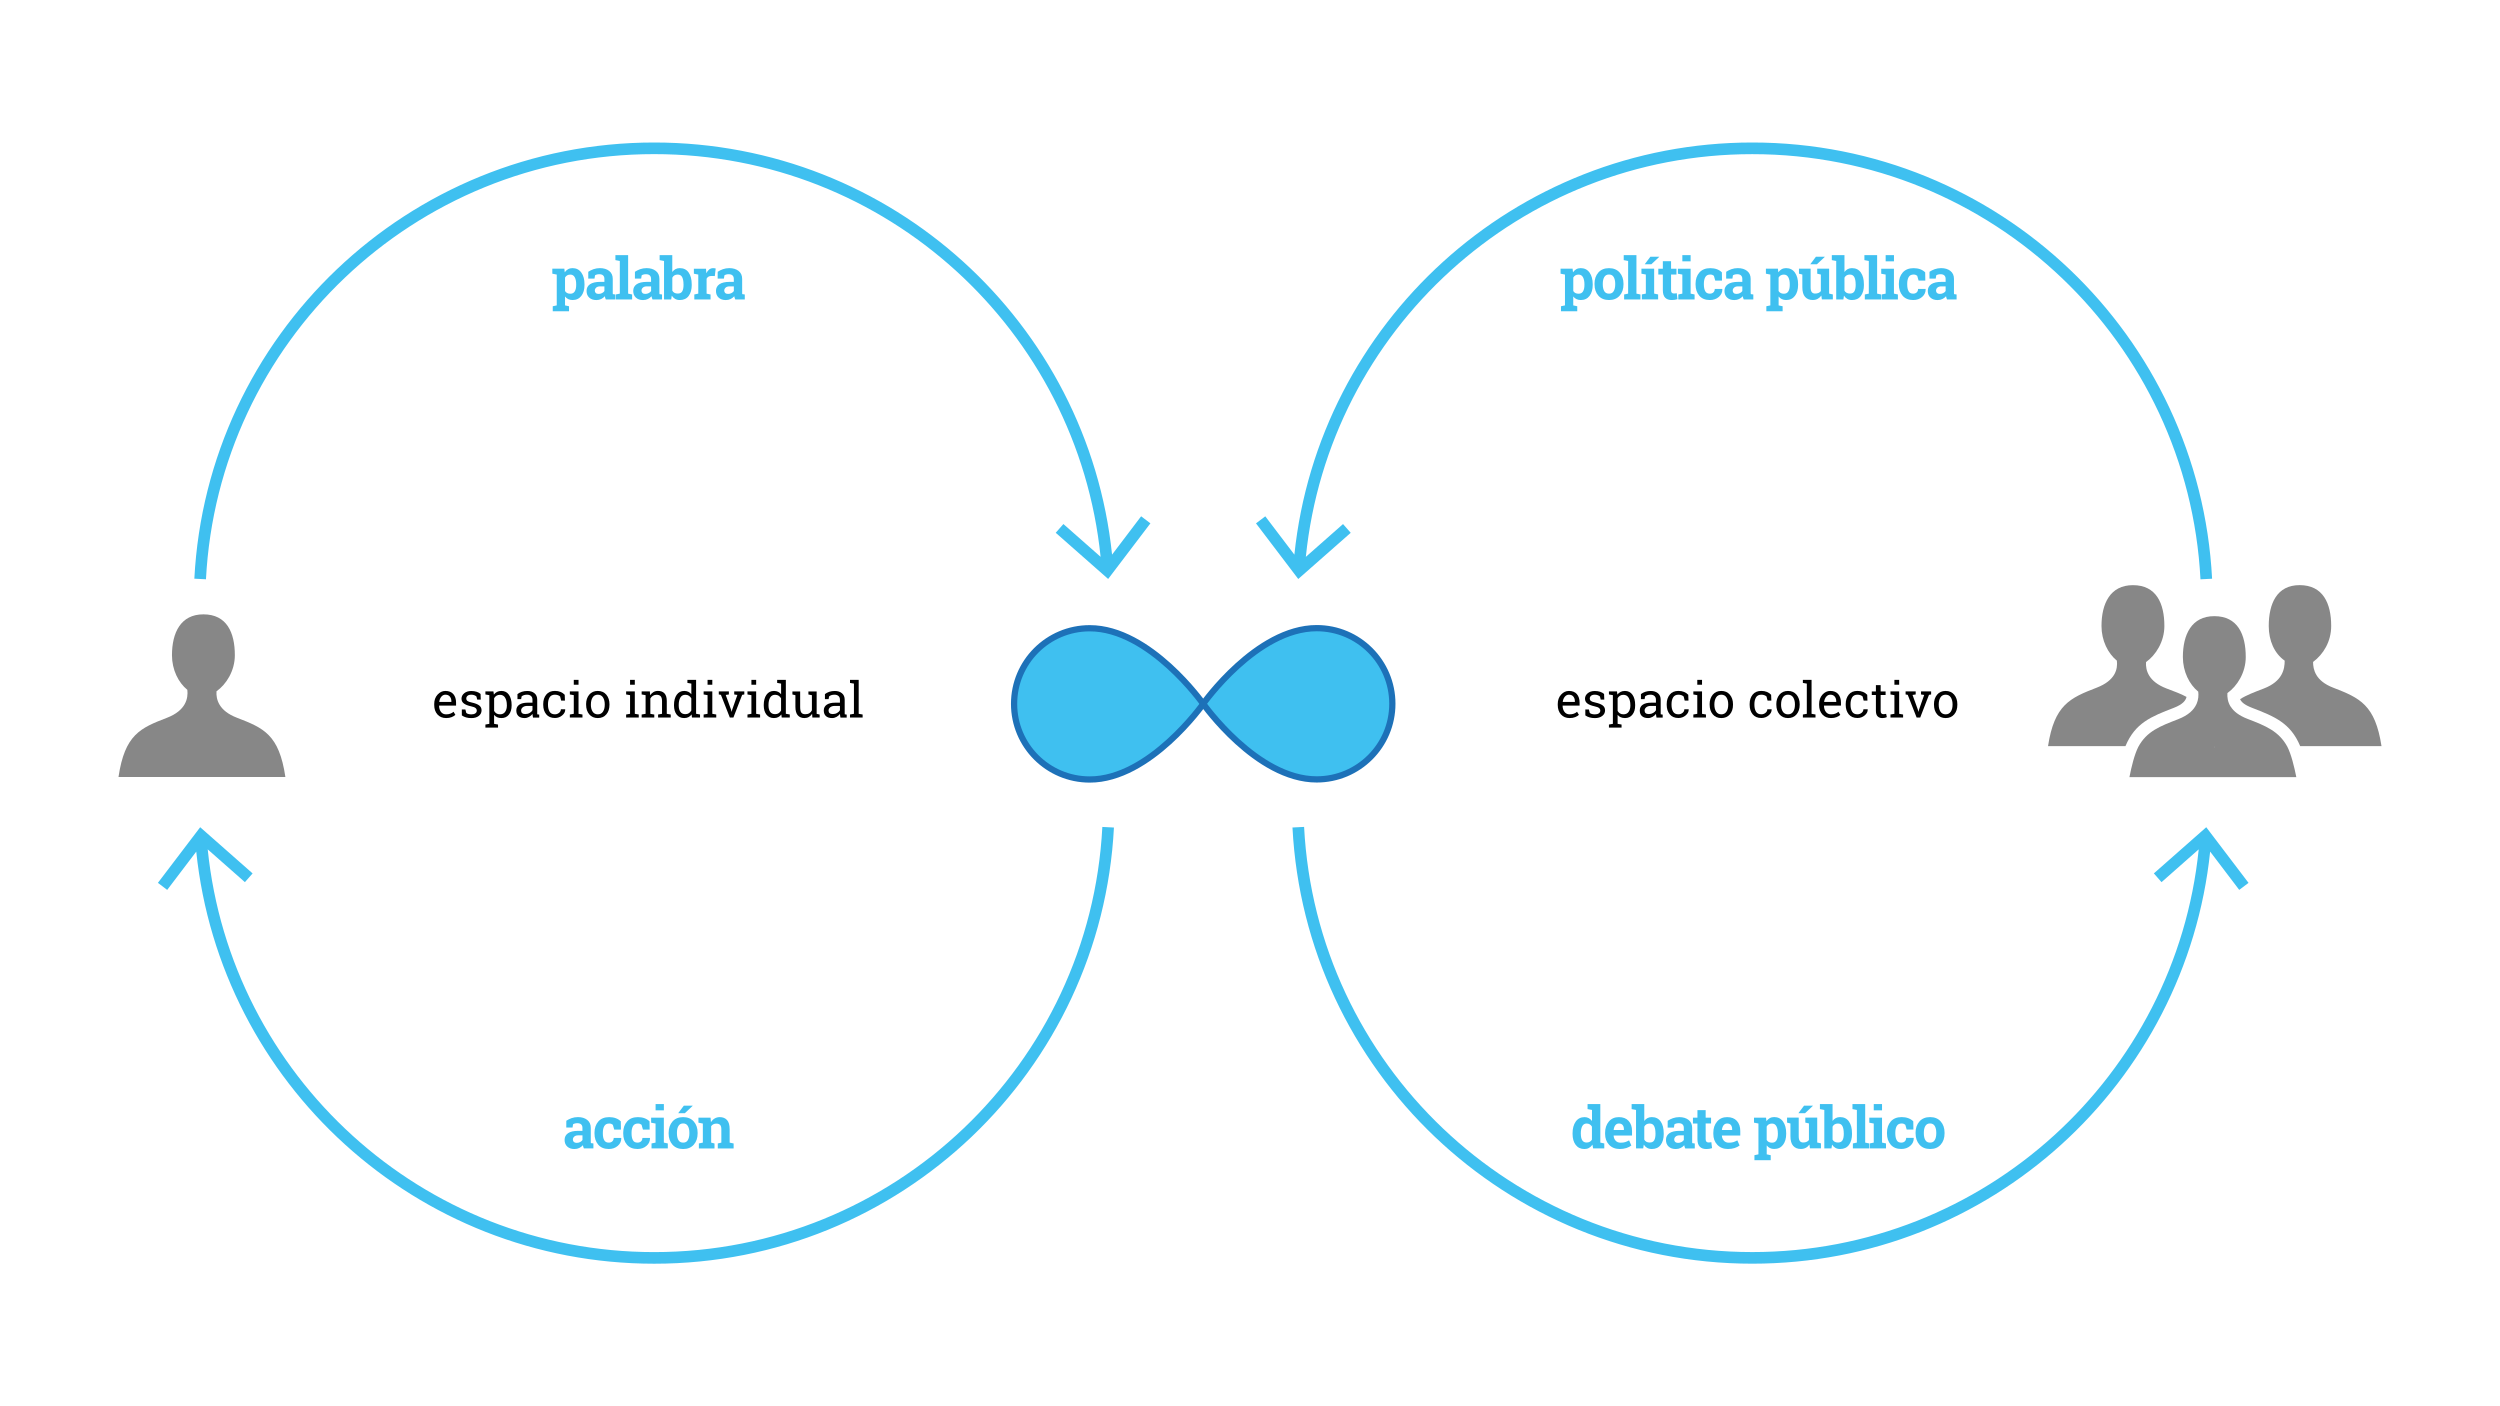 <?xml version="1.0" encoding="utf-8"?>
<!-- Generator: Adobe Illustrator 16.0.0, SVG Export Plug-In . SVG Version: 6.00 Build 0)  -->
<!DOCTYPE svg PUBLIC "-//W3C//DTD SVG 1.1 Tiny//EN" "http://www.w3.org/Graphics/SVG/1.1/DTD/svg11-tiny.dtd">
<svg version="1.1" baseProfile="tiny" id="Capa_1" xmlns="http://www.w3.org/2000/svg" xmlns:xlink="http://www.w3.org/1999/xlink"
	 x="0px" y="0px" width="800px" height="450px" viewBox="0 0 800 450" xml:space="preserve">
<g>
	<g>
		<path fill="#3FC0F0" d="M355.86,177.48c-7.73-74.11-70.38-131.87-146.53-131.88c-78.77,0-143.1,61.81-147.14,139.58l3.72,0.19
			c3.93-75.8,66.64-136.06,143.42-136.05c74.33,0,135.48,56.48,142.86,128.86l-11.9-10.49l-2.46,2.8l16.78,14.78l13.52-17.8
			l-2.97-2.26L355.86,177.48z"/>
		<path fill="#3FC0F0" d="M432.23,170.5l-2.46-2.8l-11.9,10.49c7.38-72.38,68.52-128.87,142.86-128.86
			c76.78,0,139.49,60.26,143.42,136.05l3.72-0.19C703.83,107.42,639.5,45.61,560.73,45.6c-76.15,0-138.8,57.77-146.53,131.88
			l-9.31-12.26l-2.97,2.26l13.52,17.8L432.23,170.5z"/>
		<path fill="#3FC0F0" d="M352.75,264.62c-3.93,75.8-66.64,136.06-143.42,136.05c-74.34,0-135.48-56.49-142.86-128.87l11.9,10.49
			l2.46-2.8l-16.77-14.78l-13.53,17.8l2.97,2.26l9.3-12.25c7.73,74.11,70.38,131.86,146.53,131.87
			c78.77,0,143.1-61.81,147.13-139.58L352.75,264.62L352.75,264.62z"/>
		<path fill="#3FC0F0" d="M719.53,282.52L706,264.71l-16.77,14.78l2.46,2.8l11.9-10.5c-7.38,72.38-68.52,128.87-142.86,128.87
			c-76.78,0-139.49-60.26-143.42-136.05l-3.72,0.19c4.03,77.77,68.36,139.58,147.13,139.58c76.15,0,138.8-57.76,146.53-131.87
			l9.3,12.25L719.53,282.52z"/>
	</g>
	<g>
		<path fill="#3FC0F0" stroke="#1D71B8" stroke-width="2" stroke-miterlimit="10" d="M385.03,225.24c0,0-17.05,24.2-36.31,24.2
			c-13.37,0-24.21-10.83-24.21-24.2c0-13.37,10.83-24.2,24.21-24.2C367.98,201.04,385.03,225.24,385.03,225.24z"/>
		<path fill="#3FC0F0" stroke="#1D71B8" stroke-width="2" stroke-miterlimit="10" d="M385.03,225.21c0,0,17.05,24.2,36.31,24.2
			c13.37,0,24.21-10.83,24.21-24.2c0-13.37-10.83-24.2-24.21-24.2C402.08,201.01,385.03,225.21,385.03,225.21z"/>
	</g>
	<path fill="#878787" d="M75.78,229.66c-5.7-2.2-6.68-5.79-6.5-8.45c3.12-2.2,5.87-6.54,5.87-11.54c0-7.22-2.56-13.08-10.06-13.08
		c-7.26,0-10.06,5.86-10.06,13.08c0,4.67,2.07,8.77,4.92,11.08c0.31,2.71-0.47,6.6-6.47,8.92c-8.55,3.3-13.53,5.33-15.56,18.96
		h26.72h26.68C89.3,235,84.34,232.96,75.78,229.66z"/>
	<g>
		<path fill="#878787" d="M746.6,220.05c-5.67-2.19-6.42-5.79-6.42-8.27v0.05c3.31-2.48,5.8-6.52,5.8-11.52
			c0-7.22-2.6-13.07-10.1-13.07c-7.26,0-9.88,5.86-9.88,13.09c0,4.67,1.79,8.77,5.1,11.08v0c0,2.71-0.68,6.6-6.67,8.91
			c-2.91,1.12-5.49,2.07-7.6,3.41c0.41,0.94,1.38,1.82,3.82,2.77c7.19,2.77,12.31,4.83,15.41,12.26h26.02
			C760.05,225.54,755.16,223.35,746.6,220.05z"/>
		<path fill="#878787" d="M693.23,220.29c-5.69-2.19-6.68-5.77-6.5-8.43l0,0c3.12-2.21,5.87-6.54,5.87-11.53
			c0-7.22-2.56-13.08-10.06-13.08c-7.26,0-10.06,5.86-10.06,13.08c0,4.67,2.07,8.76,4.92,11.08l0,0c0.31,2.71-0.47,6.34-6.47,8.65
			c-8.55,3.3-13.53,5.48-15.56,18.7h24.78c3.09-7.44,8.27-9.48,15.47-12.25c2.93-1.13,3.83-2.41,4.07-3.5
			C697.82,221.97,695.68,221.24,693.23,220.29z"/>
		<path fill="#878787" d="M731.95,238.95c-2.7-4.96-6.86-6.65-12.69-8.89c-2.86-1.1-4.53-2.47-5.46-3.98c0,0-0.01,0.03-0.01,0.04
			c-0.92-1.49-1.11-3.03-1.02-4.34c3.12-2.21,5.87-6.54,5.87-11.53c0-7.22-2.56-13.08-10.06-13.08c-7.26,0-10.06,5.86-10.06,13.08
			c0,4.67,2.07,8.76,4.92,11.08c0.14,1.19,0.06,2.6-0.57,4.01c0,0-0.01-0.01-0.01-0.01c-0.81,1.8-2.54,3.54-5.89,4.83
			c-5.82,2.25-9.99,3.84-12.69,8.8c-1.27,2.48-2.22,6.42-2.86,9.72h26.72h26.68C734.16,245.37,733.21,241.43,731.95,238.95z
			 M708.76,239.14c-0.01-0.06-0.02-0.12-0.03-0.18c-0.01,0.06-0.02,0.12-0.03,0.18h-0.02c0.02,0,0.03-0.11,0.05-0.22
			c0,0.01,0,0.02,0.01,0.04c0-0.01,0-0.03,0.01-0.04c0.02,0.11,0.03,0.22,0.05,0.22H708.76z"/>
	</g>
	<g>
		<path d="M142.76,229.78c-1.16,0-2.09-0.39-2.78-1.16c-0.69-0.78-1.03-1.78-1.03-3.02v-0.34c0-1.19,0.35-2.18,1.06-2.97
			c0.71-0.79,1.55-1.19,2.51-1.19c1.12,0,1.97,0.34,2.55,1.02s0.87,1.59,0.87,2.72v0.95h-5.42l-0.02,0.04
			c0.02,0.8,0.22,1.46,0.61,1.98c0.39,0.52,0.94,0.78,1.65,0.78c0.52,0,0.97-0.07,1.36-0.22c0.39-0.15,0.73-0.35,1.01-0.61
			l0.59,0.99c-0.3,0.29-0.69,0.53-1.19,0.73C144.04,229.68,143.45,229.78,142.76,229.78z M142.53,222.3c-0.51,0-0.95,0.21-1.31,0.65
			c-0.36,0.43-0.58,0.97-0.66,1.62l0.02,0.04h3.86v-0.2c0-0.6-0.16-1.1-0.48-1.5C143.63,222.5,143.16,222.3,142.53,222.3z"/>
		<path d="M153.85,223.88h-1.14l-0.25-1c-0.19-0.17-0.42-0.32-0.7-0.42c-0.28-0.11-0.6-0.16-0.95-0.16c-0.54,0-0.94,0.12-1.21,0.36
			c-0.26,0.24-0.39,0.52-0.39,0.86c0,0.33,0.12,0.59,0.35,0.78c0.23,0.19,0.7,0.36,1.41,0.51c1.06,0.23,1.84,0.53,2.36,0.92
			c0.51,0.39,0.77,0.91,0.77,1.57c0,0.74-0.3,1.34-0.9,1.8c-0.6,0.46-1.38,0.69-2.35,0.69c-0.63,0-1.2-0.07-1.71-0.22
			c-0.51-0.15-0.96-0.36-1.35-0.64l-0.01-1.91h1.14l0.29,1.12c0.17,0.16,0.41,0.28,0.71,0.35c0.3,0.07,0.61,0.11,0.92,0.11
			c0.54,0,0.96-0.11,1.27-0.33c0.31-0.22,0.46-0.5,0.46-0.86c0-0.34-0.13-0.61-0.38-0.83c-0.25-0.22-0.74-0.41-1.45-0.56
			c-1.01-0.22-1.78-0.52-2.29-0.9s-0.77-0.9-0.77-1.54c0-0.68,0.29-1.26,0.87-1.74c0.58-0.48,1.33-0.72,2.26-0.72
			c0.63,0,1.2,0.08,1.71,0.25s0.92,0.39,1.26,0.69L153.85,223.88z"/>
		<path d="M155.33,231.85l1.26-0.22v-9.18l-1.26-0.22v-0.98h2.57l0.14,1.02c0.28-0.38,0.62-0.67,1.02-0.87
			c0.4-0.2,0.86-0.3,1.39-0.3c1.04,0,1.84,0.41,2.41,1.23s0.86,1.91,0.86,3.26v0.16c0,1.21-0.29,2.18-0.87,2.92
			c-0.58,0.74-1.37,1.11-2.39,1.11c-0.52,0-0.97-0.09-1.36-0.26c-0.39-0.17-0.72-0.43-0.99-0.77v2.88l1.26,0.22v0.98h-4.04V231.85z
			 M162.19,225.59c0-0.95-0.19-1.73-0.56-2.34c-0.37-0.61-0.92-0.91-1.65-0.91c-0.43,0-0.8,0.1-1.11,0.29
			c-0.31,0.2-0.56,0.46-0.75,0.8v4.07c0.19,0.34,0.44,0.61,0.75,0.8c0.31,0.19,0.68,0.28,1.13,0.28c0.72,0,1.27-0.26,1.64-0.79
			c0.37-0.52,0.56-1.21,0.56-2.05V225.59z"/>
		<path d="M170.56,229.61c-0.05-0.23-0.08-0.43-0.11-0.61c-0.03-0.18-0.04-0.36-0.05-0.54c-0.29,0.38-0.66,0.69-1.1,0.94
			c-0.44,0.25-0.91,0.38-1.41,0.38c-0.87,0-1.53-0.21-1.99-0.64s-0.68-1.02-0.68-1.8c0-0.79,0.32-1.41,0.96-1.84
			c0.64-0.43,1.52-0.64,2.64-0.64h1.57v-0.97c0-0.49-0.15-0.88-0.46-1.16c-0.31-0.29-0.74-0.43-1.29-0.43
			c-0.38,0-0.72,0.05-1.01,0.15c-0.29,0.1-0.53,0.23-0.71,0.4l-0.16,0.88h-1.17v-1.62c0.38-0.3,0.84-0.55,1.38-0.73
			c0.54-0.18,1.13-0.27,1.76-0.27c0.95,0,1.72,0.24,2.3,0.73c0.59,0.48,0.88,1.18,0.88,2.08v4.03c0,0.11,0,0.21,0,0.32
			c0,0.1,0.01,0.21,0.02,0.31l0.62,0.09v0.97H170.56z M168.11,228.5c0.51,0,0.97-0.12,1.38-0.36c0.42-0.24,0.72-0.53,0.9-0.87v-1.38
			h-1.62c-0.62,0-1.12,0.14-1.48,0.43c-0.36,0.29-0.54,0.64-0.54,1.05c0,0.37,0.11,0.65,0.34,0.84
			C167.31,228.4,167.65,228.5,168.11,228.5z"/>
		<path d="M177.57,228.58c0.51,0,0.95-0.16,1.33-0.47c0.38-0.31,0.58-0.69,0.58-1.15h1.37l0.02,0.04c0.03,0.72-0.3,1.36-0.96,1.92
			c-0.67,0.56-1.44,0.84-2.33,0.84c-1.22,0-2.14-0.4-2.79-1.19c-0.64-0.79-0.96-1.79-0.96-2.99v-0.32c0-1.19,0.32-2.18,0.97-2.98
			c0.64-0.8,1.57-1.19,2.78-1.19c0.67,0,1.27,0.11,1.8,0.33c0.53,0.22,0.98,0.53,1.33,0.91l0.07,1.86h-1.21l-0.33-1.31
			c-0.18-0.17-0.41-0.32-0.7-0.42s-0.6-0.16-0.96-0.16c-0.8,0-1.37,0.29-1.71,0.86c-0.34,0.58-0.51,1.28-0.51,2.11v0.32
			c0,0.86,0.17,1.57,0.51,2.14C176.2,228.3,176.77,228.58,177.57,228.58z"/>
		<path d="M182.35,228.64l1.26-0.22v-5.97l-1.26-0.22v-0.98h2.78v7.17l1.26,0.22v0.97h-4.04V228.64z M185.13,219.11h-1.52v-1.55
			h1.52V219.11z"/>
		<path d="M187.55,225.36c0-1.24,0.33-2.25,1-3.06c0.67-0.8,1.58-1.2,2.73-1.2c1.15,0,2.07,0.4,2.74,1.2
			c0.67,0.8,1.01,1.82,1.01,3.06v0.17c0,1.25-0.33,2.27-1,3.06c-0.67,0.79-1.58,1.19-2.73,1.19c-1.16,0-2.07-0.4-2.74-1.19
			c-0.67-0.8-1-1.81-1-3.06V225.36z M189.08,225.53c0,0.89,0.19,1.62,0.56,2.19c0.37,0.58,0.93,0.87,1.67,0.87
			c0.72,0,1.27-0.29,1.65-0.87c0.38-0.58,0.56-1.31,0.56-2.19v-0.17c0-0.88-0.19-1.6-0.56-2.19c-0.38-0.58-0.93-0.87-1.66-0.87
			s-1.28,0.29-1.65,0.87c-0.37,0.58-0.56,1.31-0.56,2.19V225.53z"/>
		<path d="M200.36,228.64l1.26-0.22v-5.97l-1.26-0.22v-0.98h2.78v7.17l1.26,0.22v0.97h-4.04V228.64z M203.14,219.11h-1.52v-1.55
			h1.52V219.11z"/>
		<path d="M205.33,228.64l1.26-0.22v-5.97l-1.26-0.22v-0.98h2.62l0.11,1.24c0.28-0.44,0.63-0.79,1.05-1.03
			c0.42-0.25,0.9-0.37,1.43-0.37c0.9,0,1.6,0.26,2.09,0.79c0.49,0.53,0.74,1.34,0.74,2.45v4.09l1.26,0.22v0.97h-4.04v-0.97
			l1.26-0.22v-4.06c0-0.74-0.15-1.26-0.44-1.57c-0.29-0.31-0.74-0.46-1.33-0.46c-0.44,0-0.83,0.11-1.16,0.32
			c-0.34,0.21-0.61,0.5-0.81,0.87v4.91l1.26,0.22v0.97h-4.04V228.64z"/>
		<path d="M221.3,228.62c-0.27,0.38-0.61,0.67-1,0.87c-0.39,0.2-0.85,0.29-1.37,0.29c-1.02,0-1.82-0.37-2.39-1.11
			c-0.57-0.74-0.86-1.71-0.86-2.92v-0.16c0-1.34,0.29-2.43,0.86-3.25c0.57-0.82,1.38-1.24,2.41-1.24c0.49,0,0.93,0.09,1.31,0.27
			c0.38,0.18,0.7,0.45,0.97,0.79v-3.41l-1.26-0.22v-0.98h1.26h1.52v10.86l1.26,0.22v0.97h-2.58L221.3,228.62z M217.19,225.75
			c0,0.84,0.17,1.51,0.52,2.02c0.34,0.51,0.88,0.76,1.6,0.76c0.45,0,0.83-0.1,1.14-0.31c0.31-0.21,0.56-0.5,0.77-0.87v-3.88
			c-0.2-0.35-0.45-0.63-0.77-0.83c-0.31-0.21-0.69-0.31-1.13-0.31c-0.73,0-1.26,0.3-1.61,0.9c-0.35,0.6-0.52,1.39-0.52,2.35V225.75z
			"/>
		<path d="M225.16,228.64l1.26-0.22v-5.97l-1.26-0.22v-0.98h2.78v7.17l1.26,0.22v0.97h-4.04V228.64z M227.94,219.11h-1.52v-1.55
			h1.52V219.11z"/>
		<path d="M233.23,222.23l-1,0.15l1.72,4.76l0.14,0.6h0.05l0.15-0.6l1.67-4.76l-1.01-0.15v-0.98h3.23v0.98l-0.69,0.12l-2.8,7.26
			h-1.15l-2.84-7.26l-0.69-0.12v-0.98h3.23V222.23z"/>
		<path d="M239.19,228.64l1.26-0.22v-5.97l-1.26-0.22v-0.98h2.78v7.17l1.26,0.22v0.97h-4.04V228.64z M241.97,219.11h-1.52v-1.55
			h1.52V219.11z"/>
		<path d="M250.02,228.62c-0.27,0.38-0.61,0.67-1,0.87c-0.39,0.2-0.85,0.29-1.37,0.29c-1.02,0-1.82-0.37-2.39-1.11
			c-0.57-0.74-0.86-1.71-0.86-2.92v-0.16c0-1.34,0.29-2.43,0.86-3.25c0.57-0.82,1.38-1.24,2.41-1.24c0.49,0,0.93,0.09,1.31,0.27
			c0.38,0.18,0.7,0.45,0.97,0.79v-3.41l-1.26-0.22v-0.98h1.26h1.52v10.86l1.26,0.22v0.97h-2.58L250.02,228.62z M245.92,225.75
			c0,0.84,0.17,1.51,0.52,2.02c0.34,0.51,0.88,0.76,1.6,0.76c0.45,0,0.83-0.1,1.14-0.31c0.31-0.21,0.56-0.5,0.76-0.87v-3.88
			c-0.2-0.35-0.45-0.63-0.76-0.83s-0.69-0.31-1.13-0.31c-0.73,0-1.26,0.3-1.61,0.9c-0.35,0.6-0.52,1.39-0.52,2.35V225.75z"/>
		<path d="M259.87,228.38c-0.26,0.45-0.6,0.79-1.02,1.04c-0.41,0.24-0.89,0.36-1.43,0.36c-0.91,0-1.61-0.29-2.12-0.87
			c-0.51-0.58-0.77-1.49-0.77-2.72v-3.73l-0.96-0.22v-0.98h0.96h1.52v4.95c0,0.89,0.13,1.5,0.39,1.84c0.26,0.34,0.67,0.5,1.23,0.5
			c0.54,0,0.99-0.11,1.34-0.33c0.35-0.22,0.62-0.53,0.8-0.93v-4.83l-1.12-0.22v-0.98h1.12h1.52v7.17l0.96,0.22v0.97h-2.33
			L259.87,228.38z"/>
		<path d="M268.95,229.61c-0.05-0.23-0.08-0.43-0.11-0.61c-0.03-0.18-0.04-0.36-0.05-0.54c-0.29,0.38-0.66,0.69-1.1,0.94
			c-0.44,0.25-0.91,0.38-1.41,0.38c-0.87,0-1.53-0.21-1.99-0.64s-0.68-1.02-0.68-1.8c0-0.79,0.32-1.41,0.96-1.84
			c0.64-0.43,1.52-0.64,2.64-0.64h1.57v-0.97c0-0.49-0.15-0.88-0.46-1.16c-0.31-0.29-0.74-0.43-1.29-0.43
			c-0.38,0-0.72,0.05-1.01,0.15c-0.29,0.1-0.53,0.23-0.71,0.4l-0.16,0.88h-1.17v-1.62c0.38-0.3,0.84-0.55,1.38-0.73
			c0.54-0.18,1.13-0.27,1.76-0.27c0.95,0,1.72,0.24,2.3,0.73c0.59,0.48,0.88,1.18,0.88,2.08v4.03c0,0.11,0,0.21,0,0.32
			c0,0.1,0.01,0.21,0.02,0.31l0.62,0.09v0.97H268.95z M266.5,228.5c0.51,0,0.97-0.12,1.38-0.36c0.42-0.24,0.72-0.53,0.9-0.87v-1.38
			h-1.62c-0.62,0-1.12,0.14-1.48,0.43c-0.36,0.29-0.54,0.64-0.54,1.05c0,0.37,0.11,0.65,0.34,0.84
			C265.7,228.4,266.04,228.5,266.5,228.5z"/>
		<path d="M272,218.54v-0.98h2.78v10.86l1.26,0.22v0.97H272v-0.97l1.26-0.22v-9.67L272,218.54z"/>
	</g>
	<g>
		<path fill="#3FC0F0" d="M176.74,87.58v-1.6h3.85l0.13,1.15c0.29-0.42,0.64-0.75,1.05-0.98c0.41-0.23,0.88-0.35,1.42-0.35
			c1.22,0,2.16,0.48,2.84,1.43s1.01,2.2,1.01,3.75v0.19c0,1.45-0.34,2.62-1.01,3.51c-0.67,0.88-1.61,1.33-2.82,1.33
			c-0.51,0-0.97-0.1-1.37-0.29c-0.4-0.19-0.74-0.47-1.03-0.84v2.85l1.28,0.27v1.6h-5.21V98l1.28-0.27v-9.87L176.74,87.58z
			 M184.38,90.98c0-0.93-0.15-1.68-0.46-2.25c-0.31-0.58-0.78-0.86-1.42-0.86c-0.4,0-0.74,0.08-1.02,0.25
			c-0.28,0.16-0.5,0.4-0.67,0.7v4.31c0.16,0.28,0.39,0.49,0.67,0.64s0.63,0.22,1.04,0.22c0.64,0,1.11-0.25,1.41-0.75
			s0.45-1.18,0.45-2.04V90.98z"/>
		<path fill="#3FC0F0" d="M193.86,95.82c-0.07-0.16-0.14-0.33-0.19-0.5c-0.05-0.17-0.1-0.35-0.13-0.52
			c-0.31,0.36-0.7,0.66-1.15,0.88c-0.45,0.22-0.97,0.34-1.55,0.34c-0.96,0-1.73-0.26-2.29-0.79c-0.57-0.52-0.85-1.24-0.85-2.14
			c0-0.92,0.37-1.63,1.11-2.14c0.74-0.5,1.82-0.75,3.25-0.75h1.35v-0.96c0-0.47-0.14-0.84-0.41-1.1c-0.27-0.26-0.68-0.39-1.21-0.39
			c-0.3,0-0.57,0.03-0.81,0.1c-0.24,0.07-0.43,0.15-0.57,0.25l-0.17,1.05h-2l0.01-2.18c0.49-0.33,1.04-0.6,1.67-0.83
			c0.63-0.22,1.31-0.34,2.05-0.34c1.22,0,2.21,0.3,2.97,0.9c0.76,0.6,1.14,1.45,1.14,2.55v4.06c0,0.15,0,0.29,0,0.43
			c0,0.13,0.01,0.26,0.03,0.38l0.81,0.11v1.59H193.86z M191.56,94.05c0.4,0,0.76-0.09,1.09-0.26c0.33-0.17,0.58-0.39,0.76-0.65v-1.5
			h-1.35c-0.56,0-0.99,0.13-1.28,0.4s-0.44,0.58-0.44,0.95c0,0.33,0.11,0.59,0.32,0.78S191.18,94.05,191.56,94.05z"/>
		<path fill="#3FC0F0" d="M196.93,83.24v-1.6H201v12.32l1.28,0.27v1.59h-5.22v-1.59l1.28-0.27V83.51L196.93,83.24z"/>
		<path fill="#3FC0F0" d="M208.8,95.82c-0.07-0.16-0.14-0.33-0.19-0.5c-0.06-0.17-0.1-0.35-0.13-0.52c-0.31,0.36-0.7,0.66-1.15,0.88
			s-0.97,0.34-1.55,0.34c-0.96,0-1.73-0.26-2.3-0.79c-0.57-0.52-0.85-1.24-0.85-2.14c0-0.92,0.37-1.63,1.11-2.14
			c0.74-0.5,1.82-0.75,3.25-0.75h1.35v-0.96c0-0.47-0.14-0.84-0.41-1.1c-0.27-0.26-0.68-0.39-1.21-0.39c-0.3,0-0.57,0.03-0.81,0.1
			c-0.24,0.07-0.43,0.15-0.57,0.25l-0.17,1.05h-2l0.01-2.18c0.48-0.33,1.04-0.6,1.67-0.83c0.63-0.22,1.31-0.34,2.05-0.34
			c1.22,0,2.21,0.3,2.97,0.9c0.76,0.6,1.14,1.45,1.14,2.55v4.06c0,0.15,0,0.29,0,0.43c0,0.13,0.01,0.26,0.03,0.38l0.81,0.11v1.59
			H208.8z M206.5,94.05c0.4,0,0.76-0.09,1.09-0.26c0.33-0.17,0.58-0.39,0.76-0.65v-1.5H207c-0.56,0-0.99,0.13-1.28,0.4
			c-0.29,0.26-0.44,0.58-0.44,0.95c0,0.33,0.11,0.59,0.32,0.78S206.12,94.05,206.5,94.05z"/>
		<path fill="#3FC0F0" d="M221.36,91.17c0,1.47-0.33,2.64-0.98,3.52c-0.65,0.88-1.6,1.32-2.84,1.32c-0.58,0-1.08-0.12-1.5-0.36
			c-0.42-0.24-0.78-0.59-1.07-1.04l-0.19,1.21h-2.29V83.51l-1.41-0.27v-1.6h4.05v5.39c0.29-0.39,0.63-0.7,1.02-0.91
			c0.4-0.21,0.85-0.32,1.37-0.32c1.25,0,2.2,0.47,2.85,1.41c0.65,0.94,0.98,2.2,0.98,3.77V91.17z M218.72,90.98
			c0-0.96-0.14-1.72-0.42-2.28c-0.28-0.56-0.76-0.84-1.44-0.84c-0.41,0-0.76,0.09-1.05,0.26c-0.28,0.17-0.51,0.42-0.67,0.74v4.15
			c0.16,0.3,0.39,0.53,0.68,0.69c0.29,0.16,0.64,0.24,1.06,0.24c0.69,0,1.16-0.24,1.44-0.72c0.27-0.48,0.41-1.17,0.41-2.05V90.98z"
			/>
		<path fill="#3FC0F0" d="M222.18,94.23l1.27-0.27v-6.1l-1.41-0.27v-1.6h3.88l0.12,1.44c0.23-0.51,0.53-0.91,0.89-1.19
			c0.36-0.28,0.79-0.43,1.26-0.43c0.14,0,0.29,0.01,0.44,0.03c0.15,0.02,0.28,0.05,0.39,0.08l-0.28,2.42l-1.09-0.03
			c-0.39,0-0.71,0.08-0.96,0.23c-0.25,0.15-0.45,0.37-0.58,0.65v4.78l1.27,0.27v1.59h-5.2V94.23z"/>
		<path fill="#3FC0F0" d="M235.28,95.82c-0.07-0.16-0.14-0.33-0.19-0.5c-0.05-0.17-0.1-0.35-0.13-0.52
			c-0.32,0.36-0.7,0.66-1.15,0.88c-0.45,0.22-0.97,0.34-1.55,0.34c-0.96,0-1.73-0.26-2.3-0.79c-0.57-0.52-0.85-1.24-0.85-2.14
			c0-0.92,0.37-1.63,1.11-2.14c0.74-0.5,1.82-0.75,3.25-0.75h1.35v-0.96c0-0.47-0.14-0.84-0.41-1.1c-0.27-0.26-0.68-0.39-1.21-0.39
			c-0.3,0-0.57,0.03-0.81,0.1c-0.24,0.07-0.43,0.15-0.57,0.25l-0.17,1.05h-2l0.01-2.18c0.48-0.33,1.04-0.6,1.67-0.83
			c0.63-0.22,1.31-0.34,2.05-0.34c1.22,0,2.21,0.3,2.97,0.9c0.76,0.6,1.14,1.45,1.14,2.55v4.06c0,0.15,0,0.29,0,0.43
			c0,0.13,0.01,0.26,0.03,0.38l0.81,0.11v1.59H235.28z M232.98,94.05c0.4,0,0.76-0.09,1.09-0.26c0.33-0.17,0.58-0.39,0.76-0.65v-1.5
			h-1.35c-0.56,0-0.99,0.13-1.28,0.4c-0.29,0.26-0.44,0.58-0.44,0.95c0,0.33,0.11,0.59,0.32,0.78S232.6,94.05,232.98,94.05z"/>
	</g>
	<g>
		<path fill="#3FC0F0" d="M509.58,366.29c-0.31,0.46-0.67,0.8-1.1,1.04c-0.42,0.24-0.9,0.36-1.44,0.36c-1.21,0-2.15-0.44-2.82-1.33
			c-0.67-0.88-1-2.05-1-3.51v-0.19c0-1.55,0.34-2.8,1.01-3.75s1.62-1.43,2.84-1.43c0.49,0,0.93,0.11,1.33,0.32
			c0.39,0.21,0.74,0.52,1.04,0.91v-3.53l-1.42-0.27v-1.6h1.42h2.66v12.32l1.27,0.27v1.59h-3.57L509.58,366.29z M505.87,362.84
			c0,0.86,0.14,1.54,0.43,2.03c0.29,0.49,0.76,0.74,1.41,0.74c0.39,0,0.72-0.08,1.01-0.24c0.29-0.16,0.52-0.38,0.7-0.68v-4.17
			c-0.18-0.31-0.41-0.56-0.7-0.73c-0.28-0.17-0.61-0.26-0.99-0.26c-0.65,0-1.12,0.29-1.42,0.86c-0.3,0.58-0.45,1.33-0.45,2.25
			V362.84z"/>
		<path fill="#3FC0F0" d="M518.3,367.68c-1.42,0-2.55-0.46-3.4-1.36c-0.85-0.91-1.27-2.06-1.27-3.46v-0.36c0-1.46,0.4-2.66,1.2-3.61
			c0.8-0.95,1.88-1.42,3.23-1.41c1.33,0,2.36,0.4,3.09,1.2c0.73,0.8,1.1,1.88,1.1,3.25v1.44h-5.87l-0.02,0.06
			c0.05,0.65,0.26,1.18,0.65,1.6c0.39,0.42,0.91,0.63,1.57,0.63c0.59,0,1.08-0.06,1.46-0.18c0.39-0.12,0.81-0.31,1.27-0.56
			l0.72,1.64c-0.41,0.32-0.93,0.59-1.58,0.81C519.81,367.57,519.09,367.68,518.3,367.68z M518.06,359.52
			c-0.49,0-0.88,0.19-1.16,0.56c-0.29,0.38-0.46,0.87-0.53,1.48l0.03,0.05h3.25v-0.24c0-0.56-0.13-1.01-0.4-1.35
			C518.99,359.69,518.59,359.52,518.06,359.52z"/>
		<path fill="#3FC0F0" d="M532.4,362.84c0,1.47-0.33,2.64-0.98,3.52c-0.65,0.88-1.6,1.32-2.84,1.32c-0.58,0-1.08-0.12-1.5-0.36
			c-0.42-0.24-0.78-0.59-1.07-1.04l-0.19,1.21h-2.29v-12.31l-1.41-0.27v-1.6h4.05v5.39c0.29-0.39,0.62-0.7,1.02-0.91
			s0.85-0.32,1.37-0.32c1.25,0,2.2,0.47,2.85,1.41c0.66,0.94,0.98,2.2,0.98,3.77V362.84z M529.75,362.65c0-0.96-0.14-1.72-0.42-2.28
			c-0.28-0.56-0.76-0.84-1.44-0.84c-0.41,0-0.76,0.09-1.05,0.26c-0.29,0.17-0.51,0.42-0.67,0.74v4.15c0.16,0.3,0.39,0.53,0.68,0.69
			c0.29,0.16,0.64,0.24,1.06,0.24c0.68,0,1.16-0.24,1.44-0.72c0.27-0.48,0.41-1.17,0.41-2.05V362.65z"/>
		<path fill="#3FC0F0" d="M539.27,367.49c-0.07-0.16-0.14-0.33-0.19-0.5c-0.05-0.17-0.1-0.35-0.13-0.52
			c-0.31,0.36-0.7,0.66-1.15,0.88c-0.45,0.22-0.97,0.34-1.55,0.34c-0.96,0-1.73-0.26-2.29-0.79c-0.57-0.52-0.85-1.24-0.85-2.14
			c0-0.92,0.37-1.63,1.11-2.14c0.74-0.5,1.82-0.75,3.25-0.75h1.35v-0.96c0-0.47-0.14-0.84-0.41-1.1c-0.27-0.26-0.68-0.39-1.21-0.39
			c-0.3,0-0.57,0.04-0.81,0.11c-0.24,0.07-0.43,0.15-0.57,0.25l-0.17,1.05h-2l0.01-2.18c0.49-0.33,1.04-0.6,1.67-0.83
			c0.63-0.22,1.31-0.34,2.05-0.34c1.22,0,2.21,0.3,2.97,0.9c0.76,0.6,1.14,1.45,1.14,2.55v4.06c0,0.15,0,0.29,0,0.43
			c0,0.13,0.01,0.26,0.03,0.38l0.81,0.11v1.59H539.27z M536.97,365.72c0.4,0,0.76-0.08,1.09-0.26c0.33-0.17,0.58-0.39,0.76-0.65
			v-1.5h-1.35c-0.56,0-0.99,0.13-1.28,0.4c-0.29,0.26-0.44,0.58-0.44,0.95c0,0.33,0.11,0.59,0.32,0.78
			C536.29,365.62,536.59,365.72,536.97,365.72z"/>
		<path fill="#3FC0F0" d="M545.81,355.24v2.41h1.73v1.86h-1.73v5.01c0,0.38,0.08,0.65,0.24,0.82c0.16,0.16,0.37,0.25,0.64,0.25
			c0.18,0,0.34-0.01,0.48-0.02c0.14-0.02,0.29-0.04,0.46-0.08l0.23,1.92c-0.3,0.09-0.59,0.16-0.88,0.21
			c-0.29,0.04-0.6,0.07-0.95,0.07c-0.91,0-1.62-0.25-2.11-0.76c-0.49-0.5-0.74-1.3-0.74-2.39v-5.02h-1.44v-1.86h1.44v-2.41H545.81z"
			/>
		<path fill="#3FC0F0" d="M552.93,367.68c-1.42,0-2.55-0.46-3.4-1.36s-1.27-2.06-1.27-3.46v-0.36c0-1.46,0.4-2.66,1.21-3.61
			s1.88-1.42,3.23-1.41c1.33,0,2.36,0.4,3.09,1.2c0.73,0.8,1.1,1.88,1.1,3.25v1.44h-5.87l-0.02,0.06c0.05,0.65,0.27,1.18,0.65,1.6
			c0.38,0.42,0.91,0.63,1.57,0.63c0.59,0,1.08-0.06,1.46-0.18c0.39-0.12,0.81-0.31,1.27-0.56l0.72,1.64
			c-0.41,0.32-0.93,0.59-1.58,0.81C554.45,367.57,553.73,367.68,552.93,367.68z M552.7,359.52c-0.49,0-0.88,0.19-1.16,0.56
			c-0.28,0.38-0.46,0.87-0.53,1.48l0.03,0.05h3.25v-0.24c0-0.56-0.13-1.01-0.39-1.35C553.63,359.69,553.23,359.52,552.7,359.52z"/>
		<path fill="#3FC0F0" d="M561.28,359.25v-1.6h3.85l0.13,1.14c0.29-0.42,0.64-0.75,1.05-0.98c0.41-0.23,0.88-0.35,1.42-0.35
			c1.22,0,2.16,0.48,2.84,1.43c0.67,0.95,1.01,2.2,1.01,3.75v0.19c0,1.46-0.34,2.62-1.01,3.51c-0.67,0.88-1.61,1.33-2.82,1.33
			c-0.52,0-0.97-0.09-1.37-0.29c-0.4-0.19-0.74-0.47-1.03-0.84v2.85l1.28,0.27v1.6h-5.21v-1.6l1.28-0.27v-9.87L561.28,359.25z
			 M568.91,362.65c0-0.93-0.15-1.68-0.46-2.25c-0.31-0.58-0.78-0.86-1.42-0.86c-0.4,0-0.74,0.08-1.02,0.25
			c-0.28,0.16-0.51,0.4-0.67,0.7v4.31c0.16,0.28,0.39,0.49,0.67,0.64c0.28,0.14,0.63,0.22,1.04,0.22c0.64,0,1.12-0.25,1.42-0.75
			c0.3-0.5,0.45-1.18,0.45-2.05V362.65z"/>
		<path fill="#3FC0F0" d="M579.02,366.24c-0.32,0.46-0.7,0.82-1.17,1.06c-0.46,0.25-0.99,0.37-1.59,0.37c-1.04,0-1.85-0.33-2.44-1
			c-0.59-0.66-0.88-1.7-0.88-3.1v-4.06l-1.08-0.27v-1.6h1.08h2.65v5.95c0,0.72,0.12,1.23,0.36,1.54c0.24,0.31,0.6,0.47,1.07,0.47
			c0.42,0,0.78-0.07,1.09-0.21c0.3-0.14,0.56-0.33,0.75-0.59v-5.3l-1.16-0.27v-1.6h1.16h2.65v7.97l1.19,0.27v1.59h-3.52
			L579.02,366.24z M577.29,353.82h2.81l0.02,0.05l-2.51,2.36h-2.13L577.29,353.82z"/>
		<path fill="#3FC0F0" d="M592.65,362.84c0,1.47-0.33,2.64-0.98,3.52c-0.65,0.88-1.6,1.32-2.84,1.32c-0.58,0-1.08-0.12-1.5-0.36
			c-0.42-0.24-0.78-0.59-1.07-1.04l-0.19,1.21h-2.29v-12.31l-1.41-0.27v-1.6h4.05v5.39c0.28-0.39,0.63-0.7,1.02-0.91
			s0.85-0.32,1.37-0.32c1.25,0,2.2,0.47,2.85,1.41c0.66,0.94,0.98,2.2,0.98,3.77V362.84z M590,362.65c0-0.96-0.14-1.72-0.42-2.28
			c-0.28-0.56-0.76-0.84-1.44-0.84c-0.41,0-0.76,0.09-1.05,0.26c-0.28,0.17-0.51,0.42-0.67,0.74v4.15c0.16,0.3,0.39,0.53,0.68,0.69
			c0.29,0.16,0.64,0.24,1.06,0.24c0.68,0,1.16-0.24,1.44-0.72c0.27-0.48,0.41-1.17,0.41-2.05V362.65z"/>
		<path fill="#3FC0F0" d="M592.79,354.91v-1.6h4.07v12.32l1.28,0.27v1.59h-5.22v-1.59l1.28-0.27v-10.45L592.79,354.91z"/>
		<path fill="#3FC0F0" d="M598.32,365.9l1.28-0.27v-6.1l-1.42-0.27v-1.6h4.07v7.97l1.27,0.27v1.59h-5.21V365.9z M602.25,355.3h-2.65
			v-1.99h2.65V355.3z"/>
		<path fill="#3FC0F0" d="M608.4,365.64c0.47,0,0.85-0.14,1.14-0.41c0.29-0.28,0.43-0.64,0.43-1.11h2.4l0.03,0.05
			c0.02,1-0.35,1.83-1.12,2.5c-0.77,0.67-1.73,1-2.87,1c-1.47,0-2.6-0.46-3.39-1.39c-0.79-0.93-1.19-2.12-1.19-3.57v-0.27
			c0-1.45,0.41-2.64,1.22-3.57c0.81-0.93,1.98-1.4,3.49-1.4c0.79,0,1.5,0.12,2.14,0.36c0.63,0.24,1.16,0.57,1.57,1l0.04,2.63h-2.15
			l-0.44-1.54c-0.13-0.11-0.3-0.21-0.49-0.29c-0.2-0.08-0.42-0.12-0.66-0.12c-0.75,0-1.28,0.27-1.59,0.82
			c-0.31,0.55-0.46,1.25-0.46,2.11v0.27c0,0.88,0.14,1.59,0.43,2.12C607.19,365.38,607.69,365.64,608.4,365.64z"/>
		<path fill="#3FC0F0" d="M612.98,362.48c0-1.47,0.41-2.67,1.23-3.6c0.82-0.94,1.96-1.41,3.41-1.41c1.46,0,2.59,0.47,3.41,1.4
			c0.82,0.93,1.23,2.14,1.23,3.61v0.19c0,1.48-0.41,2.68-1.23,3.61s-1.95,1.4-3.39,1.4c-1.46,0-2.6-0.46-3.42-1.4
			c-0.82-0.93-1.23-2.13-1.23-3.61V362.48z M615.63,362.67c0,0.9,0.16,1.62,0.47,2.16c0.31,0.54,0.82,0.81,1.53,0.81
			c0.68,0,1.19-0.27,1.5-0.82c0.32-0.55,0.48-1.26,0.48-2.16v-0.19c0-0.87-0.16-1.58-0.48-2.14c-0.32-0.55-0.83-0.83-1.52-0.83
			c-0.69,0-1.19,0.28-1.51,0.83c-0.32,0.55-0.47,1.26-0.47,2.14V362.67z"/>
	</g>
	<g>
		<path fill="#3FC0F0" d="M499.38,87.58v-1.6h3.85l0.13,1.15c0.29-0.42,0.64-0.75,1.04-0.98s0.88-0.35,1.42-0.35
			c1.22,0,2.16,0.48,2.84,1.43c0.67,0.95,1.01,2.2,1.01,3.75v0.19c0,1.45-0.34,2.62-1.01,3.51c-0.67,0.88-1.61,1.33-2.82,1.33
			c-0.52,0-0.97-0.1-1.37-0.29c-0.4-0.19-0.74-0.47-1.03-0.84v2.85l1.28,0.27v1.6h-5.21V98l1.28-0.27v-9.87L499.38,87.58z
			 M507.02,90.98c0-0.93-0.15-1.68-0.46-2.25c-0.31-0.58-0.78-0.86-1.42-0.86c-0.4,0-0.74,0.08-1.02,0.25
			c-0.28,0.16-0.5,0.4-0.67,0.7v4.31c0.16,0.28,0.39,0.49,0.67,0.64c0.28,0.15,0.63,0.22,1.04,0.22c0.64,0,1.11-0.25,1.41-0.75
			c0.3-0.5,0.45-1.18,0.45-2.04V90.98z"/>
		<path fill="#3FC0F0" d="M510.24,90.81c0-1.47,0.41-2.67,1.23-3.6c0.82-0.94,1.96-1.4,3.41-1.4c1.46,0,2.59,0.47,3.41,1.4
			c0.82,0.93,1.23,2.14,1.23,3.61V91c0,1.48-0.41,2.68-1.23,3.61c-0.82,0.93-1.95,1.4-3.39,1.4c-1.46,0-2.6-0.46-3.42-1.4
			c-0.82-0.93-1.23-2.13-1.23-3.61V90.81z M512.89,91c0,0.9,0.16,1.62,0.47,2.16c0.31,0.54,0.82,0.81,1.53,0.81
			c0.68,0,1.19-0.27,1.5-0.82c0.32-0.54,0.48-1.26,0.48-2.15v-0.19c0-0.87-0.16-1.58-0.48-2.14s-0.83-0.83-1.52-0.83
			c-0.69,0-1.19,0.28-1.51,0.83c-0.32,0.55-0.47,1.26-0.47,2.14V91z"/>
		<path fill="#3FC0F0" d="M519.59,83.24v-1.6h4.07v12.32l1.28,0.27v1.59h-5.22v-1.59l1.28-0.27V83.51L519.59,83.24z"/>
		<path fill="#3FC0F0" d="M525.26,87.58v-1.6h4.07v7.97l1.27,0.27v1.59h-5.21v-1.59l1.28-0.27v-6.1L525.26,87.58z M528.12,82.15
			h2.81l0.02,0.05l-2.51,2.36h-2.13L528.12,82.15z"/>
		<path fill="#3FC0F0" d="M534.74,83.58v2.41h1.73v1.86h-1.73v5.01c0,0.38,0.08,0.65,0.24,0.82c0.16,0.16,0.37,0.24,0.64,0.24
			c0.18,0,0.34-0.01,0.48-0.02s0.29-0.04,0.46-0.08l0.23,1.92c-0.3,0.09-0.59,0.16-0.88,0.2c-0.29,0.05-0.61,0.07-0.95,0.07
			c-0.92,0-1.62-0.25-2.11-0.75c-0.49-0.5-0.74-1.3-0.74-2.39v-5.02h-1.45v-1.86h1.45v-2.41H534.74z"/>
		<path fill="#3FC0F0" d="M537.07,94.23l1.28-0.27v-6.1l-1.42-0.27v-1.6H541v7.97l1.27,0.27v1.59h-5.21V94.23z M541,83.63h-2.65
			v-1.99H541V83.63z"/>
		<path fill="#3FC0F0" d="M547.15,93.97c0.47,0,0.85-0.14,1.14-0.41c0.29-0.28,0.43-0.64,0.43-1.1h2.4l0.03,0.05
			c0.03,0.99-0.35,1.83-1.12,2.5c-0.77,0.67-1.73,1-2.87,1c-1.47,0-2.6-0.46-3.39-1.39c-0.79-0.93-1.19-2.12-1.19-3.57v-0.27
			c0-1.45,0.41-2.64,1.22-3.57c0.82-0.93,1.98-1.4,3.49-1.4c0.79,0,1.51,0.12,2.14,0.35c0.63,0.24,1.15,0.57,1.57,1l0.04,2.63h-2.16
			l-0.44-1.54c-0.13-0.11-0.3-0.21-0.49-0.29s-0.42-0.11-0.66-0.11c-0.75,0-1.28,0.27-1.59,0.82c-0.31,0.55-0.46,1.25-0.46,2.11
			v0.27c0,0.88,0.14,1.59,0.43,2.12C545.94,93.71,546.44,93.97,547.15,93.97z"/>
		<path fill="#3FC0F0" d="M557.99,95.82c-0.07-0.16-0.14-0.33-0.19-0.5c-0.06-0.17-0.1-0.35-0.13-0.52
			c-0.31,0.36-0.7,0.66-1.15,0.88c-0.45,0.22-0.97,0.34-1.55,0.34c-0.96,0-1.73-0.26-2.29-0.79c-0.57-0.52-0.85-1.24-0.85-2.14
			c0-0.92,0.37-1.63,1.11-2.14c0.74-0.5,1.83-0.75,3.25-0.75h1.35v-0.96c0-0.47-0.14-0.84-0.41-1.1c-0.27-0.26-0.67-0.39-1.21-0.39
			c-0.3,0-0.57,0.03-0.81,0.1c-0.24,0.07-0.43,0.15-0.57,0.25l-0.17,1.05h-2l0.01-2.18c0.49-0.33,1.04-0.6,1.67-0.83
			s1.31-0.34,2.05-0.34c1.22,0,2.21,0.3,2.97,0.9c0.76,0.6,1.14,1.45,1.14,2.55v4.06c0,0.15,0,0.29,0.01,0.43
			c0,0.13,0.01,0.26,0.03,0.38l0.81,0.11v1.59H557.99z M555.69,94.05c0.4,0,0.76-0.09,1.09-0.26c0.33-0.17,0.58-0.39,0.76-0.65v-1.5
			h-1.35c-0.56,0-0.99,0.13-1.28,0.4c-0.29,0.26-0.44,0.58-0.44,0.95c0,0.33,0.11,0.59,0.32,0.78S555.31,94.05,555.69,94.05z"/>
		<path fill="#3FC0F0" d="M565.09,87.58v-1.6h3.85l0.13,1.15c0.29-0.42,0.64-0.75,1.05-0.98c0.41-0.23,0.88-0.35,1.42-0.35
			c1.22,0,2.16,0.48,2.84,1.43c0.67,0.95,1.01,2.2,1.01,3.75v0.19c0,1.45-0.34,2.62-1.01,3.51c-0.67,0.88-1.61,1.33-2.82,1.33
			c-0.52,0-0.97-0.1-1.37-0.29c-0.4-0.19-0.74-0.47-1.03-0.84v2.85l1.28,0.27v1.6h-5.21V98l1.28-0.27v-9.87L565.09,87.58z
			 M572.72,90.98c0-0.93-0.15-1.68-0.46-2.25c-0.31-0.58-0.78-0.86-1.42-0.86c-0.4,0-0.74,0.08-1.02,0.25
			c-0.28,0.16-0.5,0.4-0.67,0.7v4.31c0.16,0.28,0.39,0.49,0.67,0.64c0.28,0.15,0.63,0.22,1.04,0.22c0.64,0,1.11-0.25,1.41-0.75
			s0.45-1.18,0.45-2.04V90.98z"/>
		<path fill="#3FC0F0" d="M582.83,94.57c-0.32,0.46-0.71,0.81-1.17,1.06c-0.46,0.25-0.99,0.37-1.59,0.37
			c-1.04,0-1.85-0.33-2.44-0.99c-0.59-0.66-0.88-1.7-0.88-3.1v-4.06l-1.08-0.27v-1.6h1.08h2.65v5.95c0,0.71,0.12,1.23,0.36,1.54
			c0.24,0.31,0.6,0.47,1.07,0.47c0.42,0,0.78-0.07,1.09-0.2c0.31-0.14,0.56-0.33,0.75-0.59v-5.3l-1.16-0.27v-1.6h1.16h2.65v7.97
			l1.19,0.27v1.59H583L582.83,94.57z M581.1,82.15h2.81l0.02,0.05l-2.51,2.36h-2.13L581.1,82.15z"/>
		<path fill="#3FC0F0" d="M596.46,91.17c0,1.47-0.33,2.64-0.98,3.52c-0.65,0.88-1.6,1.32-2.84,1.32c-0.58,0-1.08-0.12-1.5-0.36
			c-0.42-0.24-0.78-0.59-1.07-1.04l-0.19,1.21h-2.29V83.51l-1.41-0.27v-1.6h4.05v5.39c0.29-0.39,0.62-0.7,1.02-0.91
			c0.4-0.21,0.85-0.32,1.37-0.32c1.25,0,2.2,0.47,2.85,1.41c0.66,0.94,0.98,2.2,0.98,3.77V91.17z M593.81,90.98
			c0-0.96-0.14-1.72-0.42-2.28c-0.28-0.56-0.76-0.84-1.44-0.84c-0.41,0-0.76,0.09-1.05,0.26c-0.29,0.17-0.51,0.42-0.67,0.74v4.15
			c0.16,0.3,0.39,0.53,0.68,0.69s0.64,0.24,1.06,0.24c0.68,0,1.16-0.24,1.44-0.72c0.27-0.48,0.41-1.17,0.41-2.05V90.98z"/>
		<path fill="#3FC0F0" d="M596.61,83.24v-1.6h4.07v12.32l1.28,0.27v1.59h-5.22v-1.59l1.28-0.27V83.51L596.61,83.24z"/>
		<path fill="#3FC0F0" d="M602.13,94.23l1.28-0.27v-6.1l-1.42-0.27v-1.6h4.07v7.97l1.27,0.27v1.59h-5.21V94.23z M606.07,83.63h-2.66
			v-1.99h2.66V83.63z"/>
		<path fill="#3FC0F0" d="M612.21,93.97c0.47,0,0.85-0.14,1.14-0.41s0.43-0.64,0.43-1.1h2.4l0.03,0.05c0.02,0.99-0.35,1.83-1.12,2.5
			c-0.77,0.67-1.73,1-2.87,1c-1.47,0-2.6-0.46-3.39-1.39c-0.79-0.93-1.19-2.12-1.19-3.57v-0.27c0-1.45,0.41-2.64,1.22-3.57
			c0.82-0.93,1.98-1.4,3.49-1.4c0.79,0,1.5,0.12,2.14,0.35c0.63,0.24,1.15,0.57,1.57,1l0.04,2.63h-2.15l-0.44-1.54
			c-0.13-0.11-0.3-0.21-0.49-0.29c-0.2-0.08-0.42-0.11-0.66-0.11c-0.75,0-1.28,0.27-1.59,0.82c-0.31,0.55-0.46,1.25-0.46,2.11v0.27
			c0,0.88,0.14,1.59,0.43,2.12C611,93.71,611.5,93.97,612.21,93.97z"/>
		<path fill="#3FC0F0" d="M623.05,95.82c-0.07-0.16-0.14-0.33-0.19-0.5c-0.05-0.17-0.1-0.35-0.13-0.52
			c-0.31,0.36-0.7,0.66-1.15,0.88c-0.45,0.22-0.97,0.34-1.55,0.34c-0.96,0-1.73-0.26-2.29-0.79c-0.57-0.52-0.85-1.24-0.85-2.14
			c0-0.92,0.37-1.63,1.11-2.14c0.74-0.5,1.82-0.75,3.25-0.75h1.35v-0.96c0-0.47-0.14-0.84-0.41-1.1c-0.27-0.26-0.68-0.39-1.21-0.39
			c-0.3,0-0.57,0.03-0.81,0.1c-0.24,0.07-0.43,0.15-0.57,0.25l-0.17,1.05h-2l0.01-2.18c0.49-0.33,1.04-0.6,1.67-0.83
			c0.63-0.22,1.31-0.34,2.05-0.34c1.22,0,2.21,0.3,2.97,0.9c0.76,0.6,1.14,1.45,1.14,2.55v4.06c0,0.15,0,0.29,0,0.43
			c0,0.13,0.01,0.26,0.03,0.38l0.81,0.11v1.59H623.05z M620.75,94.05c0.4,0,0.76-0.09,1.09-0.26c0.33-0.17,0.58-0.39,0.76-0.65v-1.5
			h-1.35c-0.56,0-0.99,0.13-1.28,0.4s-0.44,0.58-0.44,0.95c0,0.33,0.11,0.59,0.32,0.78C620.07,93.95,620.37,94.05,620.75,94.05z"/>
	</g>
	<g>
		<path fill="#3FC0F0" d="M186.84,367.49c-0.07-0.16-0.14-0.33-0.19-0.5c-0.05-0.17-0.1-0.35-0.13-0.52
			c-0.31,0.36-0.7,0.66-1.15,0.88c-0.45,0.22-0.97,0.34-1.55,0.34c-0.96,0-1.73-0.26-2.3-0.79c-0.57-0.53-0.85-1.24-0.85-2.14
			c0-0.92,0.37-1.63,1.11-2.14c0.74-0.5,1.82-0.75,3.25-0.75h1.35v-0.96c0-0.47-0.14-0.84-0.41-1.1c-0.27-0.26-0.68-0.39-1.21-0.39
			c-0.3,0-0.57,0.03-0.81,0.1c-0.24,0.07-0.43,0.15-0.57,0.25l-0.17,1.05h-2l0.01-2.18c0.49-0.33,1.04-0.6,1.67-0.83
			c0.63-0.22,1.31-0.34,2.05-0.34c1.22,0,2.21,0.3,2.97,0.9c0.76,0.6,1.14,1.45,1.14,2.55v4.06c0,0.15,0,0.29,0,0.43
			c0,0.13,0.01,0.26,0.03,0.38l0.81,0.11v1.59H186.84z M184.54,365.72c0.4,0,0.76-0.09,1.09-0.26s0.58-0.39,0.76-0.65v-1.5h-1.35
			c-0.56,0-0.99,0.13-1.28,0.4c-0.29,0.26-0.44,0.58-0.44,0.95c0,0.33,0.11,0.59,0.32,0.78
			C183.86,365.62,184.16,365.72,184.54,365.72z"/>
		<path fill="#3FC0F0" d="M194.81,365.64c0.47,0,0.85-0.14,1.14-0.41c0.29-0.28,0.43-0.64,0.43-1.1h2.4l0.03,0.05
			c0.02,1-0.35,1.83-1.12,2.49c-0.77,0.67-1.73,1.01-2.87,1.01c-1.47,0-2.6-0.46-3.39-1.39c-0.79-0.93-1.19-2.12-1.19-3.57v-0.27
			c0-1.45,0.41-2.64,1.22-3.57c0.81-0.93,1.98-1.4,3.49-1.4c0.79,0,1.51,0.12,2.14,0.36s1.15,0.57,1.57,1l0.04,2.63h-2.15
			l-0.44-1.54c-0.13-0.11-0.3-0.21-0.49-0.29c-0.19-0.08-0.42-0.11-0.66-0.11c-0.75,0-1.28,0.27-1.59,0.82
			c-0.31,0.55-0.46,1.25-0.46,2.11v0.27c0,0.88,0.14,1.59,0.43,2.12S194.1,365.64,194.81,365.64z"/>
		<path fill="#3FC0F0" d="M204,365.64c0.47,0,0.85-0.14,1.14-0.41s0.43-0.64,0.43-1.1h2.4l0.03,0.05c0.02,1-0.35,1.83-1.12,2.49
			c-0.77,0.67-1.73,1.01-2.87,1.01c-1.47,0-2.6-0.46-3.39-1.39c-0.79-0.93-1.19-2.12-1.19-3.57v-0.27c0-1.45,0.41-2.64,1.22-3.57
			c0.81-0.93,1.98-1.4,3.49-1.4c0.79,0,1.51,0.12,2.14,0.36s1.15,0.57,1.57,1l0.04,2.63h-2.15l-0.44-1.54
			c-0.13-0.11-0.3-0.21-0.49-0.29s-0.42-0.11-0.66-0.11c-0.75,0-1.28,0.27-1.59,0.82c-0.31,0.55-0.46,1.25-0.46,2.11v0.27
			c0,0.88,0.14,1.59,0.43,2.12C202.79,365.38,203.29,365.64,204,365.64z"/>
		<path fill="#3FC0F0" d="M208.5,365.9l1.28-0.27v-6.1l-1.42-0.27v-1.6h4.07v7.97l1.27,0.27v1.59h-5.21V365.9z M212.44,355.3h-2.65
			v-1.99h2.65V355.3z"/>
		<path fill="#3FC0F0" d="M213.97,362.48c0-1.47,0.41-2.67,1.23-3.6c0.82-0.94,1.96-1.4,3.4-1.4c1.45,0,2.59,0.47,3.41,1.4
			c0.82,0.93,1.23,2.14,1.23,3.61v0.19c0,1.48-0.41,2.68-1.23,3.61c-0.82,0.93-1.95,1.4-3.4,1.4c-1.46,0-2.6-0.47-3.42-1.4
			c-0.82-0.93-1.23-2.13-1.23-3.61V362.48z M216.62,362.67c0,0.9,0.16,1.62,0.47,2.16c0.31,0.54,0.82,0.81,1.53,0.81
			c0.69,0,1.19-0.27,1.5-0.82c0.32-0.55,0.48-1.26,0.48-2.16v-0.19c0-0.87-0.16-1.58-0.48-2.14s-0.83-0.83-1.52-0.83
			s-1.19,0.28-1.51,0.83s-0.47,1.26-0.47,2.14V362.67z M218.82,353.82h2.81l0.02,0.05l-2.51,2.36h-2.13L218.82,353.82z"/>
		<path fill="#3FC0F0" d="M223.64,365.9l1.27-0.27v-6.1l-1.41-0.27v-1.6h3.88l0.12,1.41c0.33-0.5,0.73-0.89,1.21-1.17
			c0.48-0.28,1.01-0.42,1.61-0.42c0.99,0,1.77,0.31,2.33,0.94c0.56,0.62,0.84,1.6,0.84,2.94v4.28l1.27,0.27v1.59h-5.07v-1.59
			l1.14-0.27v-4.27c0-0.66-0.13-1.13-0.4-1.4c-0.27-0.28-0.67-0.41-1.21-0.41c-0.35,0-0.67,0.07-0.95,0.21
			c-0.28,0.14-0.51,0.34-0.7,0.6v5.27l1.07,0.27v1.59h-5V365.9z"/>
	</g>
	<g>
		<path d="M502.29,229.78c-1.16,0-2.09-0.39-2.78-1.16c-0.69-0.78-1.03-1.78-1.03-3.02v-0.34c0-1.19,0.35-2.18,1.06-2.97
			c0.71-0.79,1.55-1.19,2.51-1.19c1.12,0,1.97,0.34,2.55,1.02s0.87,1.59,0.87,2.72v0.95h-5.42l-0.02,0.04
			c0.01,0.8,0.22,1.46,0.61,1.98c0.39,0.52,0.94,0.78,1.65,0.78c0.51,0,0.97-0.07,1.36-0.22c0.39-0.15,0.72-0.35,1.01-0.61
			l0.59,0.99c-0.3,0.29-0.69,0.53-1.19,0.73C503.57,229.68,502.98,229.78,502.29,229.78z M502.05,222.3c-0.51,0-0.95,0.21-1.31,0.65
			c-0.36,0.43-0.58,0.97-0.66,1.62l0.02,0.04h3.86v-0.2c0-0.6-0.16-1.1-0.48-1.5C503.16,222.5,502.68,222.3,502.05,222.3z"/>
		<path d="M513.37,223.88h-1.14l-0.25-1c-0.19-0.17-0.42-0.32-0.7-0.42c-0.28-0.11-0.6-0.16-0.95-0.16c-0.54,0-0.94,0.12-1.21,0.36
			c-0.26,0.24-0.39,0.52-0.39,0.86c0,0.33,0.12,0.59,0.35,0.78c0.23,0.19,0.7,0.36,1.41,0.51c1.06,0.23,1.84,0.53,2.36,0.92
			c0.51,0.39,0.77,0.91,0.77,1.57c0,0.74-0.3,1.34-0.9,1.8c-0.6,0.46-1.38,0.69-2.35,0.69c-0.63,0-1.2-0.07-1.71-0.22
			c-0.5-0.15-0.96-0.36-1.35-0.64l-0.01-1.91h1.14l0.29,1.12c0.18,0.16,0.41,0.28,0.71,0.35c0.3,0.07,0.61,0.11,0.92,0.11
			c0.54,0,0.96-0.11,1.27-0.33c0.31-0.22,0.46-0.5,0.46-0.86c0-0.34-0.13-0.61-0.38-0.83c-0.25-0.22-0.74-0.41-1.45-0.56
			c-1.01-0.22-1.78-0.52-2.29-0.9s-0.77-0.9-0.77-1.54c0-0.68,0.29-1.26,0.87-1.74c0.58-0.48,1.33-0.72,2.26-0.72
			c0.63,0,1.2,0.08,1.71,0.25c0.5,0.17,0.92,0.39,1.26,0.69L513.37,223.88z"/>
		<path d="M514.86,231.85l1.26-0.22v-9.18l-1.26-0.22v-0.98h2.57l0.14,1.02c0.28-0.38,0.62-0.67,1.02-0.87
			c0.4-0.2,0.86-0.3,1.39-0.3c1.04,0,1.84,0.41,2.41,1.23c0.58,0.82,0.86,1.91,0.86,3.26v0.16c0,1.21-0.29,2.18-0.87,2.92
			c-0.58,0.74-1.37,1.11-2.39,1.11c-0.51,0-0.97-0.09-1.36-0.26s-0.72-0.43-0.99-0.77v2.88l1.26,0.22v0.98h-4.04V231.85z
			 M521.71,225.59c0-0.95-0.19-1.73-0.56-2.34s-0.92-0.91-1.65-0.91c-0.43,0-0.8,0.1-1.11,0.29c-0.31,0.2-0.56,0.46-0.75,0.8v4.07
			c0.19,0.34,0.44,0.61,0.75,0.8c0.31,0.19,0.68,0.28,1.13,0.28c0.72,0,1.27-0.26,1.64-0.79c0.37-0.52,0.56-1.21,0.56-2.05V225.59z"
			/>
		<path d="M530.08,229.61c-0.04-0.23-0.08-0.43-0.11-0.61c-0.03-0.18-0.04-0.36-0.06-0.54c-0.29,0.38-0.66,0.69-1.1,0.94
			c-0.44,0.25-0.91,0.38-1.41,0.38c-0.87,0-1.53-0.21-1.99-0.64c-0.46-0.43-0.68-1.02-0.68-1.8c0-0.79,0.32-1.41,0.96-1.84
			c0.64-0.43,1.52-0.64,2.64-0.64h1.57v-0.97c0-0.49-0.16-0.88-0.46-1.16c-0.31-0.29-0.74-0.43-1.29-0.43
			c-0.38,0-0.72,0.05-1.01,0.15c-0.29,0.1-0.53,0.23-0.71,0.4l-0.16,0.88h-1.17v-1.62c0.38-0.3,0.84-0.55,1.38-0.73
			c0.54-0.18,1.13-0.27,1.76-0.27c0.95,0,1.71,0.24,2.3,0.73c0.59,0.48,0.88,1.18,0.88,2.08v4.03c0,0.11,0,0.21,0,0.32
			c0,0.1,0.01,0.21,0.02,0.31l0.62,0.09v0.97H530.08z M527.63,228.5c0.51,0,0.96-0.12,1.38-0.36c0.42-0.24,0.71-0.53,0.9-0.87v-1.38
			h-1.62c-0.62,0-1.12,0.14-1.48,0.43c-0.36,0.29-0.54,0.64-0.54,1.05c0,0.37,0.11,0.65,0.34,0.84
			C526.83,228.4,527.17,228.5,527.63,228.5z"/>
		<path d="M537.09,228.58c0.51,0,0.95-0.16,1.33-0.47c0.38-0.31,0.57-0.69,0.57-1.15h1.37l0.02,0.04c0.03,0.72-0.3,1.36-0.96,1.92
			c-0.67,0.56-1.44,0.84-2.33,0.84c-1.21,0-2.14-0.4-2.78-1.19c-0.64-0.79-0.96-1.79-0.96-2.99v-0.32c0-1.19,0.32-2.18,0.97-2.98
			c0.64-0.8,1.57-1.19,2.78-1.19c0.67,0,1.27,0.11,1.81,0.33c0.53,0.22,0.97,0.53,1.33,0.91l0.07,1.86h-1.21l-0.33-1.31
			c-0.18-0.17-0.41-0.32-0.7-0.42c-0.28-0.11-0.6-0.16-0.96-0.16c-0.8,0-1.37,0.29-1.71,0.86c-0.34,0.58-0.51,1.28-0.51,2.11v0.32
			c0,0.86,0.17,1.57,0.51,2.14S536.29,228.58,537.09,228.58z"/>
		<path d="M541.87,228.64l1.26-0.22v-5.97l-1.26-0.22v-0.98h2.78v7.17l1.26,0.22v0.97h-4.04V228.64z M544.65,219.11h-1.52v-1.55
			h1.52V219.11z"/>
		<path d="M547.08,225.36c0-1.24,0.34-2.25,1-3.06c0.67-0.8,1.58-1.2,2.73-1.2c1.16,0,2.07,0.4,2.74,1.2
			c0.67,0.8,1.01,1.82,1.01,3.06v0.17c0,1.25-0.33,2.27-1,3.06c-0.67,0.79-1.58,1.19-2.73,1.19c-1.16,0-2.07-0.4-2.74-1.19
			c-0.67-0.8-1-1.81-1-3.06V225.36z M548.6,225.53c0,0.89,0.19,1.62,0.56,2.19c0.37,0.58,0.93,0.87,1.66,0.87
			c0.72,0,1.27-0.29,1.65-0.87c0.38-0.58,0.56-1.31,0.56-2.19v-0.17c0-0.88-0.19-1.6-0.56-2.19s-0.93-0.87-1.66-0.87
			c-0.73,0-1.28,0.29-1.65,0.87c-0.37,0.58-0.56,1.31-0.56,2.19V225.53z"/>
		<path d="M563.63,228.58c0.5,0,0.95-0.16,1.33-0.47c0.38-0.31,0.58-0.69,0.58-1.15h1.37l0.02,0.04c0.03,0.72-0.29,1.36-0.96,1.92
			c-0.67,0.56-1.44,0.84-2.33,0.84c-1.22,0-2.14-0.4-2.79-1.19c-0.64-0.79-0.96-1.79-0.96-2.99v-0.32c0-1.19,0.32-2.18,0.96-2.98
			c0.64-0.8,1.57-1.19,2.78-1.19c0.67,0,1.27,0.11,1.8,0.33c0.53,0.22,0.98,0.53,1.33,0.91l0.07,1.86h-1.21l-0.33-1.31
			c-0.18-0.17-0.41-0.32-0.7-0.42c-0.28-0.11-0.6-0.16-0.96-0.16c-0.8,0-1.37,0.29-1.71,0.86c-0.34,0.58-0.51,1.28-0.51,2.11v0.32
			c0,0.86,0.17,1.57,0.51,2.14C562.26,228.3,562.83,228.58,563.63,228.58z"/>
		<path d="M568.42,225.36c0-1.24,0.33-2.25,1-3.06c0.67-0.8,1.58-1.2,2.73-1.2c1.15,0,2.07,0.4,2.74,1.2
			c0.67,0.8,1.01,1.82,1.01,3.06v0.17c0,1.25-0.34,2.27-1,3.06c-0.67,0.79-1.58,1.19-2.73,1.19c-1.16,0-2.07-0.4-2.74-1.19
			c-0.67-0.8-1-1.81-1-3.06V225.36z M569.94,225.53c0,0.89,0.19,1.62,0.56,2.19c0.37,0.58,0.93,0.87,1.67,0.87
			c0.72,0,1.27-0.29,1.65-0.87c0.38-0.58,0.56-1.31,0.56-2.19v-0.17c0-0.88-0.19-1.6-0.56-2.19c-0.38-0.58-0.93-0.87-1.66-0.87
			c-0.73,0-1.28,0.29-1.65,0.87c-0.37,0.58-0.56,1.31-0.56,2.19V225.53z"/>
		<path d="M576.92,218.54v-0.98h2.78v10.86l1.26,0.22v0.97h-4.04v-0.97l1.26-0.22v-9.67L576.92,218.54z"/>
		<path d="M585.93,229.78c-1.16,0-2.09-0.39-2.78-1.16c-0.69-0.78-1.03-1.78-1.03-3.02v-0.34c0-1.19,0.36-2.18,1.06-2.97
			c0.71-0.79,1.54-1.19,2.51-1.19c1.12,0,1.97,0.34,2.55,1.02s0.87,1.59,0.87,2.72v0.95h-5.42l-0.02,0.04
			c0.01,0.8,0.22,1.46,0.61,1.98c0.39,0.52,0.94,0.78,1.65,0.78c0.51,0,0.97-0.07,1.36-0.22c0.39-0.15,0.72-0.35,1.01-0.61
			l0.59,0.99c-0.3,0.29-0.69,0.53-1.19,0.73C587.21,229.68,586.62,229.78,585.93,229.78z M585.7,222.3c-0.51,0-0.95,0.21-1.31,0.65
			c-0.36,0.43-0.58,0.97-0.67,1.62l0.02,0.04h3.86v-0.2c0-0.6-0.16-1.1-0.48-1.5S586.33,222.3,585.7,222.3z"/>
		<path d="M594.38,228.58c0.5,0,0.95-0.16,1.33-0.47c0.38-0.31,0.58-0.69,0.58-1.15h1.37l0.01,0.04c0.03,0.72-0.29,1.36-0.96,1.92
			c-0.67,0.56-1.44,0.84-2.33,0.84c-1.22,0-2.14-0.4-2.79-1.19c-0.64-0.79-0.96-1.79-0.96-2.99v-0.32c0-1.19,0.32-2.18,0.97-2.98
			c0.64-0.8,1.57-1.19,2.78-1.19c0.67,0,1.27,0.11,1.8,0.33c0.53,0.22,0.97,0.53,1.33,0.91l0.07,1.86h-1.21l-0.33-1.31
			c-0.18-0.17-0.41-0.32-0.69-0.42c-0.28-0.11-0.6-0.16-0.96-0.16c-0.8,0-1.37,0.29-1.71,0.86c-0.34,0.58-0.51,1.28-0.51,2.11v0.32
			c0,0.86,0.17,1.57,0.51,2.14C593,228.3,593.58,228.58,594.38,228.58z"/>
		<path d="M601.81,219.24v2.02h1.58v1.13h-1.58v5.08c0,0.39,0.08,0.67,0.24,0.83c0.16,0.16,0.38,0.24,0.65,0.24
			c0.14,0,0.29-0.01,0.45-0.04c0.17-0.02,0.31-0.05,0.42-0.07l0.21,1.04c-0.14,0.09-0.36,0.17-0.63,0.23
			c-0.28,0.06-0.56,0.09-0.83,0.09c-0.62,0-1.11-0.19-1.48-0.56c-0.37-0.37-0.55-0.96-0.55-1.76v-5.08h-1.32v-1.13h1.32v-2.02
			H601.81z"/>
		<path d="M604.95,228.64l1.26-0.22v-5.97l-1.26-0.22v-0.98h2.78v7.17l1.26,0.22v0.97h-4.04V228.64z M607.73,219.11h-1.52v-1.55
			h1.52V219.11z"/>
		<path d="M613.01,222.23l-1,0.15l1.72,4.76l0.14,0.6h0.05l0.15-0.6l1.67-4.76l-1.01-0.15v-0.98h3.23v0.98l-0.69,0.12l-2.8,7.26
			h-1.15l-2.84-7.26l-0.69-0.12v-0.98h3.23V222.23z"/>
		<path d="M618.87,225.36c0-1.24,0.33-2.25,1-3.06c0.67-0.8,1.58-1.2,2.73-1.2c1.15,0,2.07,0.4,2.74,1.2
			c0.67,0.8,1.01,1.82,1.01,3.06v0.17c0,1.25-0.33,2.27-1,3.06c-0.67,0.79-1.58,1.19-2.73,1.19c-1.16,0-2.07-0.4-2.74-1.19
			c-0.67-0.8-1-1.81-1-3.06V225.36z M620.39,225.53c0,0.89,0.19,1.62,0.56,2.19c0.37,0.58,0.93,0.87,1.66,0.87
			c0.72,0,1.27-0.29,1.65-0.87c0.38-0.58,0.56-1.31,0.56-2.19v-0.17c0-0.88-0.19-1.6-0.56-2.19c-0.38-0.58-0.93-0.87-1.66-0.87
			c-0.73,0-1.28,0.29-1.65,0.87c-0.37,0.58-0.56,1.31-0.56,2.19V225.53z"/>
	</g>
</g>
</svg>
